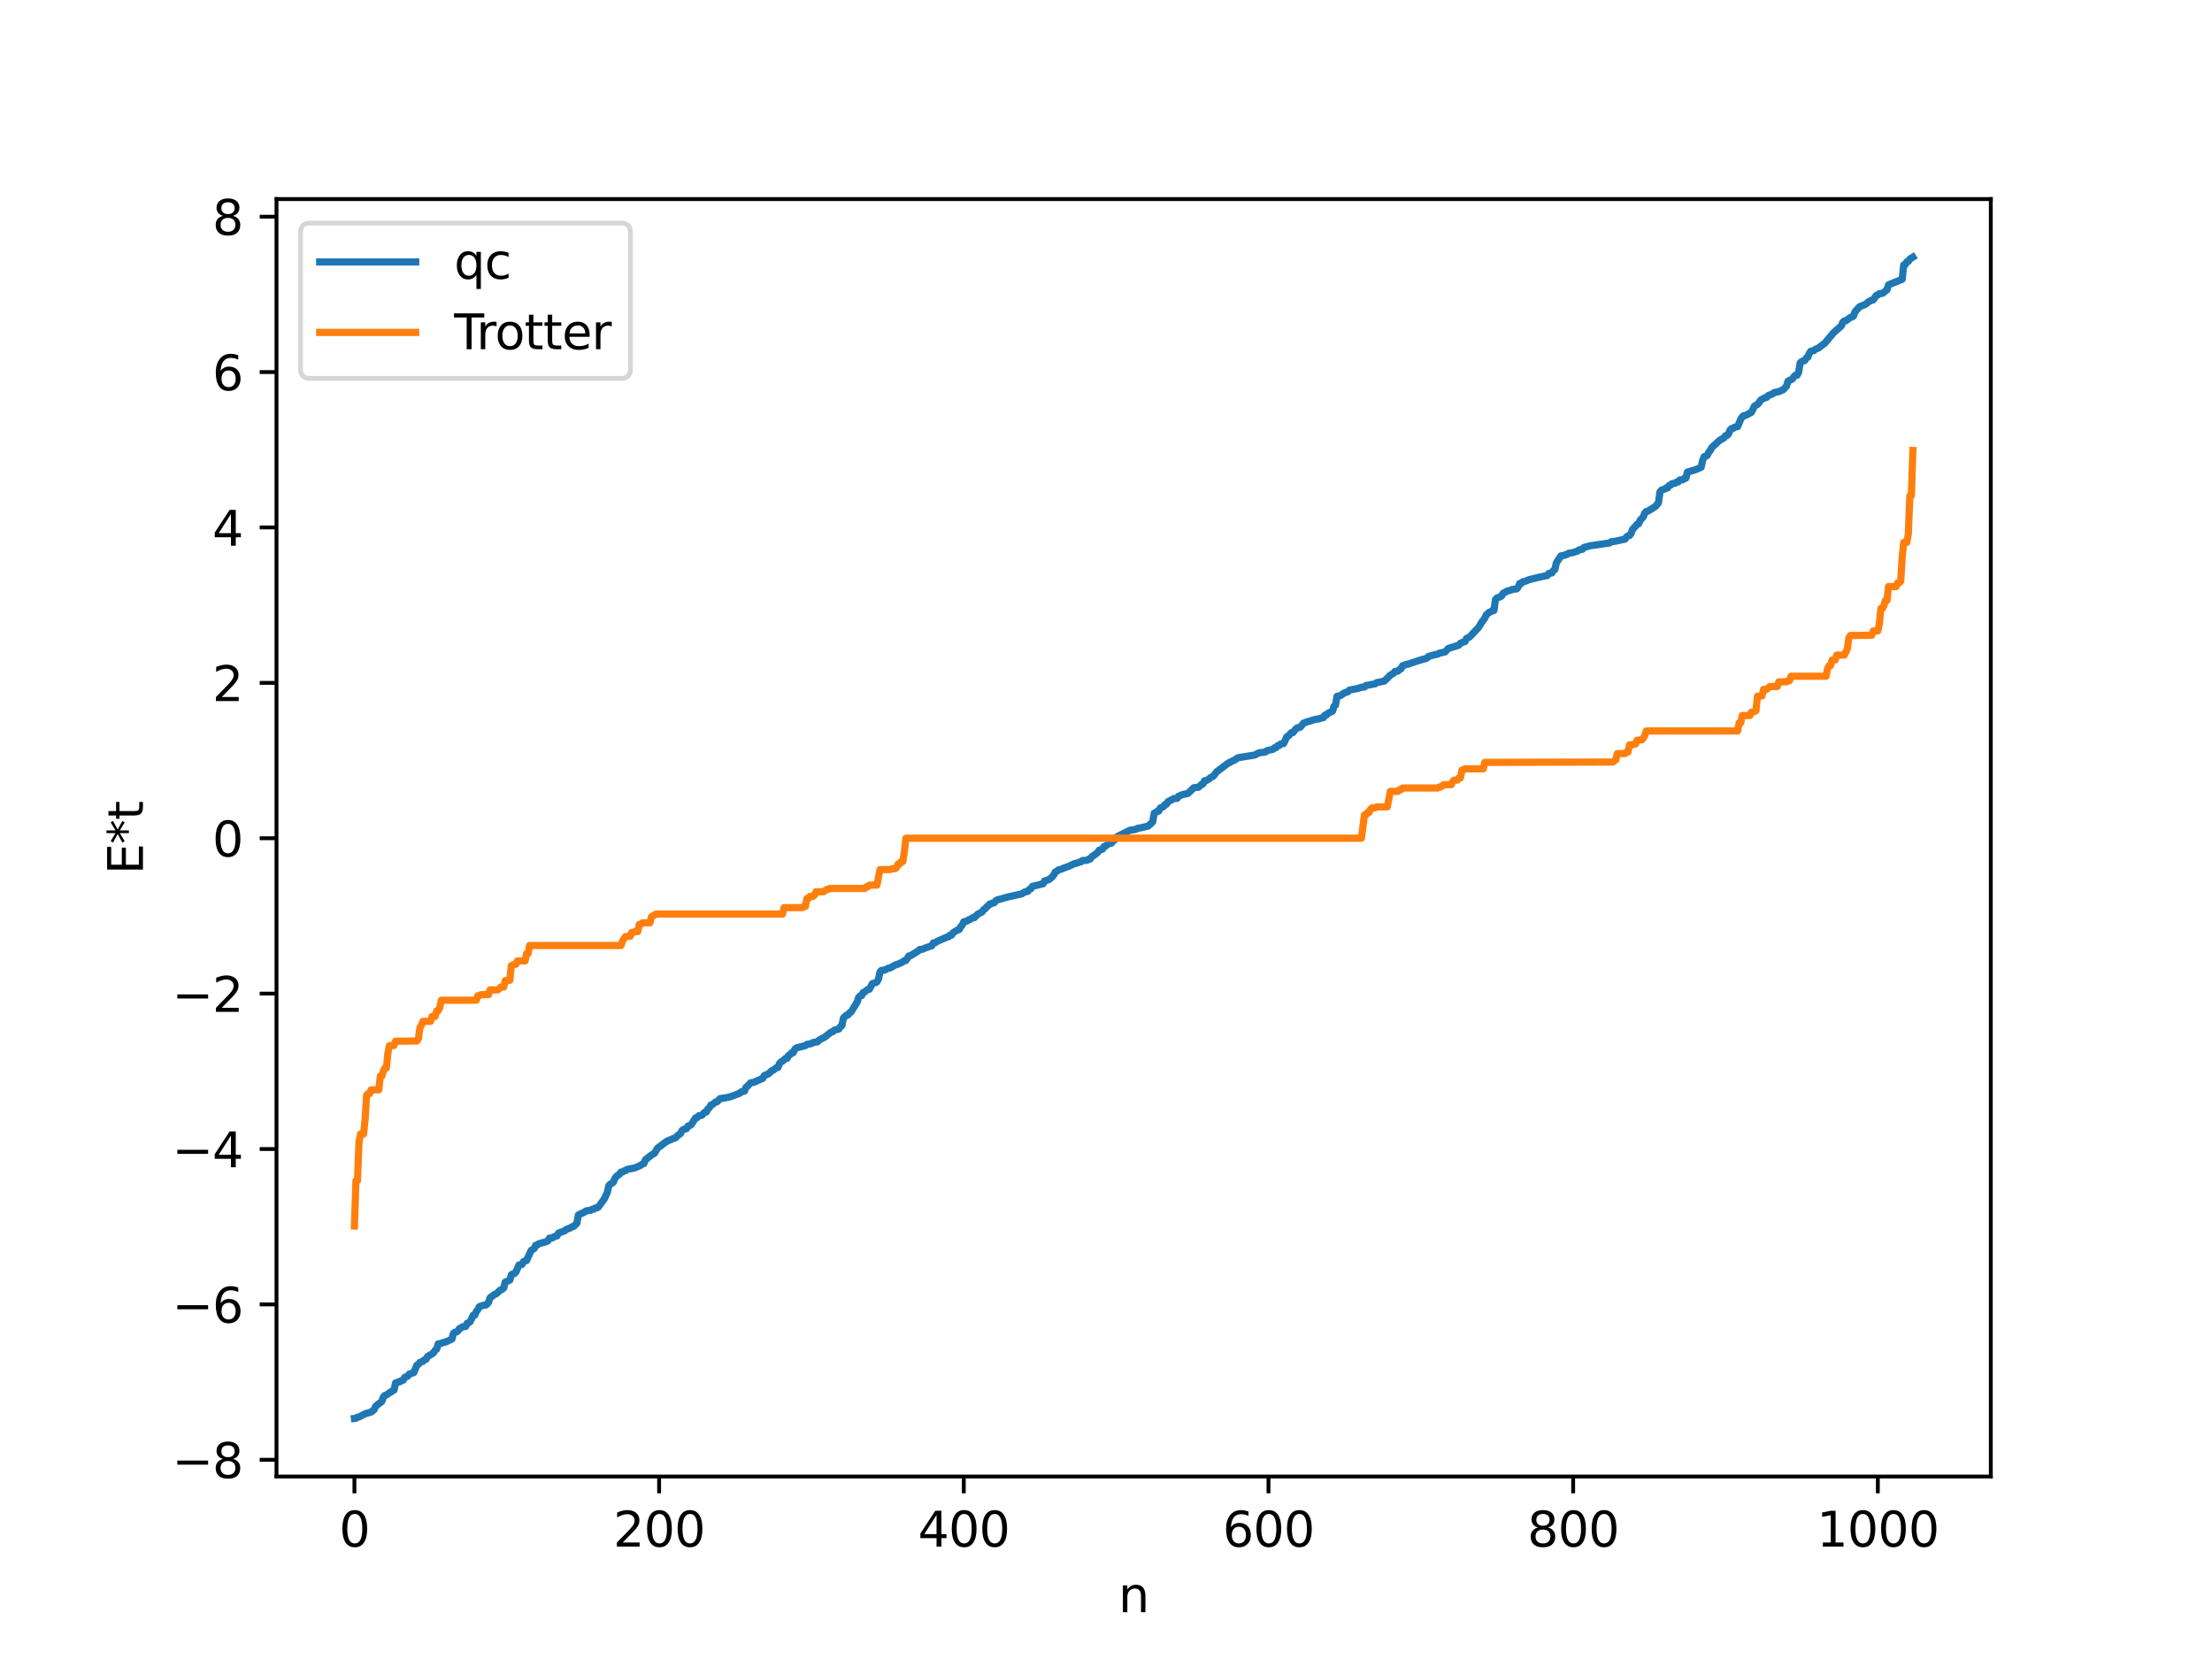 <?xml version="1.0" encoding="utf-8" standalone="no"?>
<!DOCTYPE svg PUBLIC "-//W3C//DTD SVG 1.1//EN"
  "http://www.w3.org/Graphics/SVG/1.1/DTD/svg11.dtd">
<svg xmlns:xlink="http://www.w3.org/1999/xlink" width="460.8pt" height="345.6pt" viewBox="0 0 460.8 345.6" xmlns="http://www.w3.org/2000/svg" version="1.1">
 <defs>
  <style type="text/css">*{stroke-linejoin: round; stroke-linecap: butt}</style>
 </defs>
 <g id="figure_1">
  <g id="patch_1">
   <path d="M 0 345.6 
L 460.8 345.6 
L 460.8 0 
L 0 0 
z
" style="fill: #ffffff"/>
  </g>
  <g id="axes_1">
   <g id="patch_2">
    <path d="M 57.6 307.584 
L 414.72 307.584 
L 414.72 41.472 
L 57.6 41.472 
z
" style="fill: #ffffff"/>
   </g>
   <g id="matplotlib.axis_1">
    <g id="xtick_1">
     <g id="line2d_1">
      <defs>
       <path id="m5272f74f28" d="M 0 0 
L 0 3.5 
" style="stroke: #000000; stroke-width: 0.8"/>
      </defs>
      <g>
       <use xlink:href="#m5272f74f28" x="73.833" y="307.584" style="stroke: #000000; stroke-width: 0.8"/>
      </g>
     </g>
     <g id="text_1">
      <!-- 0 -->
      <g transform="translate(70.651 322.182) scale(0.1 -0.1)">
       <defs>
        <path id="DejaVuSans-30" d="M 2034 4250 
Q 1547 4250 1301 3770 
Q 1056 3291 1056 2328 
Q 1056 1369 1301 889 
Q 1547 409 2034 409 
Q 2525 409 2770 889 
Q 3016 1369 3016 2328 
Q 3016 3291 2770 3770 
Q 2525 4250 2034 4250 
z
M 2034 4750 
Q 2819 4750 3233 4129 
Q 3647 3509 3647 2328 
Q 3647 1150 3233 529 
Q 2819 -91 2034 -91 
Q 1250 -91 836 529 
Q 422 1150 422 2328 
Q 422 3509 836 4129 
Q 1250 4750 2034 4750 
z
" transform="scale(0.016)"/>
       </defs>
       <use xlink:href="#DejaVuSans-30"/>
      </g>
     </g>
    </g>
    <g id="xtick_2">
     <g id="line2d_2">
      <g>
       <use xlink:href="#m5272f74f28" x="137.304" y="307.584" style="stroke: #000000; stroke-width: 0.8"/>
      </g>
     </g>
     <g id="text_2">
      <!-- 200 -->
      <g transform="translate(127.76 322.182) scale(0.1 -0.1)">
       <defs>
        <path id="DejaVuSans-32" d="M 1228 531 
L 3431 531 
L 3431 0 
L 469 0 
L 469 531 
Q 828 903 1448 1529 
Q 2069 2156 2228 2338 
Q 2531 2678 2651 2914 
Q 2772 3150 2772 3378 
Q 2772 3750 2511 3984 
Q 2250 4219 1831 4219 
Q 1534 4219 1204 4116 
Q 875 4013 500 3803 
L 500 4441 
Q 881 4594 1212 4672 
Q 1544 4750 1819 4750 
Q 2544 4750 2975 4387 
Q 3406 4025 3406 3419 
Q 3406 3131 3298 2873 
Q 3191 2616 2906 2266 
Q 2828 2175 2409 1742 
Q 1991 1309 1228 531 
z
" transform="scale(0.016)"/>
       </defs>
       <use xlink:href="#DejaVuSans-32"/>
       <use xlink:href="#DejaVuSans-30" x="63.623"/>
       <use xlink:href="#DejaVuSans-30" x="127.246"/>
      </g>
     </g>
    </g>
    <g id="xtick_3">
     <g id="line2d_3">
      <g>
       <use xlink:href="#m5272f74f28" x="200.775" y="307.584" style="stroke: #000000; stroke-width: 0.8"/>
      </g>
     </g>
     <g id="text_3">
      <!-- 400 -->
      <g transform="translate(191.231 322.182) scale(0.1 -0.1)">
       <defs>
        <path id="DejaVuSans-34" d="M 2419 4116 
L 825 1625 
L 2419 1625 
L 2419 4116 
z
M 2253 4666 
L 3047 4666 
L 3047 1625 
L 3713 1625 
L 3713 1100 
L 3047 1100 
L 3047 0 
L 2419 0 
L 2419 1100 
L 313 1100 
L 313 1709 
L 2253 4666 
z
" transform="scale(0.016)"/>
       </defs>
       <use xlink:href="#DejaVuSans-34"/>
       <use xlink:href="#DejaVuSans-30" x="63.623"/>
       <use xlink:href="#DejaVuSans-30" x="127.246"/>
      </g>
     </g>
    </g>
    <g id="xtick_4">
     <g id="line2d_4">
      <g>
       <use xlink:href="#m5272f74f28" x="264.246" y="307.584" style="stroke: #000000; stroke-width: 0.8"/>
      </g>
     </g>
     <g id="text_4">
      <!-- 600 -->
      <g transform="translate(254.702 322.182) scale(0.1 -0.1)">
       <defs>
        <path id="DejaVuSans-36" d="M 2113 2584 
Q 1688 2584 1439 2293 
Q 1191 2003 1191 1497 
Q 1191 994 1439 701 
Q 1688 409 2113 409 
Q 2538 409 2786 701 
Q 3034 994 3034 1497 
Q 3034 2003 2786 2293 
Q 2538 2584 2113 2584 
z
M 3366 4563 
L 3366 3988 
Q 3128 4100 2886 4159 
Q 2644 4219 2406 4219 
Q 1781 4219 1451 3797 
Q 1122 3375 1075 2522 
Q 1259 2794 1537 2939 
Q 1816 3084 2150 3084 
Q 2853 3084 3261 2657 
Q 3669 2231 3669 1497 
Q 3669 778 3244 343 
Q 2819 -91 2113 -91 
Q 1303 -91 875 529 
Q 447 1150 447 2328 
Q 447 3434 972 4092 
Q 1497 4750 2381 4750 
Q 2619 4750 2861 4703 
Q 3103 4656 3366 4563 
z
" transform="scale(0.016)"/>
       </defs>
       <use xlink:href="#DejaVuSans-36"/>
       <use xlink:href="#DejaVuSans-30" x="63.623"/>
       <use xlink:href="#DejaVuSans-30" x="127.246"/>
      </g>
     </g>
    </g>
    <g id="xtick_5">
     <g id="line2d_5">
      <g>
       <use xlink:href="#m5272f74f28" x="327.717" y="307.584" style="stroke: #000000; stroke-width: 0.8"/>
      </g>
     </g>
     <g id="text_5">
      <!-- 800 -->
      <g transform="translate(318.173 322.182) scale(0.1 -0.1)">
       <defs>
        <path id="DejaVuSans-38" d="M 2034 2216 
Q 1584 2216 1326 1975 
Q 1069 1734 1069 1313 
Q 1069 891 1326 650 
Q 1584 409 2034 409 
Q 2484 409 2743 651 
Q 3003 894 3003 1313 
Q 3003 1734 2745 1975 
Q 2488 2216 2034 2216 
z
M 1403 2484 
Q 997 2584 770 2862 
Q 544 3141 544 3541 
Q 544 4100 942 4425 
Q 1341 4750 2034 4750 
Q 2731 4750 3128 4425 
Q 3525 4100 3525 3541 
Q 3525 3141 3298 2862 
Q 3072 2584 2669 2484 
Q 3125 2378 3379 2068 
Q 3634 1759 3634 1313 
Q 3634 634 3220 271 
Q 2806 -91 2034 -91 
Q 1263 -91 848 271 
Q 434 634 434 1313 
Q 434 1759 690 2068 
Q 947 2378 1403 2484 
z
M 1172 3481 
Q 1172 3119 1398 2916 
Q 1625 2713 2034 2713 
Q 2441 2713 2670 2916 
Q 2900 3119 2900 3481 
Q 2900 3844 2670 4047 
Q 2441 4250 2034 4250 
Q 1625 4250 1398 4047 
Q 1172 3844 1172 3481 
z
" transform="scale(0.016)"/>
       </defs>
       <use xlink:href="#DejaVuSans-38"/>
       <use xlink:href="#DejaVuSans-30" x="63.623"/>
       <use xlink:href="#DejaVuSans-30" x="127.246"/>
      </g>
     </g>
    </g>
    <g id="xtick_6">
     <g id="line2d_6">
      <g>
       <use xlink:href="#m5272f74f28" x="391.188" y="307.584" style="stroke: #000000; stroke-width: 0.8"/>
      </g>
     </g>
     <g id="text_6">
      <!-- 1000 -->
      <g transform="translate(378.463 322.182) scale(0.1 -0.1)">
       <defs>
        <path id="DejaVuSans-31" d="M 794 531 
L 1825 531 
L 1825 4091 
L 703 3866 
L 703 4441 
L 1819 4666 
L 2450 4666 
L 2450 531 
L 3481 531 
L 3481 0 
L 794 0 
L 794 531 
z
" transform="scale(0.016)"/>
       </defs>
       <use xlink:href="#DejaVuSans-31"/>
       <use xlink:href="#DejaVuSans-30" x="63.623"/>
       <use xlink:href="#DejaVuSans-30" x="127.246"/>
       <use xlink:href="#DejaVuSans-30" x="190.869"/>
      </g>
     </g>
    </g>
    <g id="text_7">
     <!-- n -->
     <g transform="translate(232.991 335.861) scale(0.1 -0.1)">
      <defs>
       <path id="DejaVuSans-6e" d="M 3513 2113 
L 3513 0 
L 2938 0 
L 2938 2094 
Q 2938 2591 2744 2837 
Q 2550 3084 2163 3084 
Q 1697 3084 1428 2787 
Q 1159 2491 1159 1978 
L 1159 0 
L 581 0 
L 581 3500 
L 1159 3500 
L 1159 2956 
Q 1366 3272 1645 3428 
Q 1925 3584 2291 3584 
Q 2894 3584 3203 3211 
Q 3513 2838 3513 2113 
z
" transform="scale(0.016)"/>
      </defs>
      <use xlink:href="#DejaVuSans-6e"/>
     </g>
    </g>
   </g>
   <g id="matplotlib.axis_2">
    <g id="ytick_1">
     <g id="line2d_7">
      <defs>
       <path id="macfb38dd06" d="M 0 0 
L -3.5 0 
" style="stroke: #000000; stroke-width: 0.8"/>
      </defs>
      <g>
       <use xlink:href="#macfb38dd06" x="57.6" y="304.101" style="stroke: #000000; stroke-width: 0.8"/>
      </g>
     </g>
     <g id="text_8">
      <!-- −8 -->
      <g transform="translate(35.858 307.9) scale(0.1 -0.1)">
       <defs>
        <path id="DejaVuSans-2212" d="M 678 2272 
L 4684 2272 
L 4684 1741 
L 678 1741 
L 678 2272 
z
" transform="scale(0.016)"/>
       </defs>
       <use xlink:href="#DejaVuSans-2212"/>
       <use xlink:href="#DejaVuSans-38" x="83.789"/>
      </g>
     </g>
    </g>
    <g id="ytick_2">
     <g id="line2d_8">
      <g>
       <use xlink:href="#macfb38dd06" x="57.6" y="271.731" style="stroke: #000000; stroke-width: 0.8"/>
      </g>
     </g>
     <g id="text_9">
      <!-- −6 -->
      <g transform="translate(35.858 275.53) scale(0.1 -0.1)">
       <use xlink:href="#DejaVuSans-2212"/>
       <use xlink:href="#DejaVuSans-36" x="83.789"/>
      </g>
     </g>
    </g>
    <g id="ytick_3">
     <g id="line2d_9">
      <g>
       <use xlink:href="#macfb38dd06" x="57.6" y="239.36" style="stroke: #000000; stroke-width: 0.8"/>
      </g>
     </g>
     <g id="text_10">
      <!-- −4 -->
      <g transform="translate(35.858 243.159) scale(0.1 -0.1)">
       <use xlink:href="#DejaVuSans-2212"/>
       <use xlink:href="#DejaVuSans-34" x="83.789"/>
      </g>
     </g>
    </g>
    <g id="ytick_4">
     <g id="line2d_10">
      <g>
       <use xlink:href="#macfb38dd06" x="57.6" y="206.989" style="stroke: #000000; stroke-width: 0.8"/>
      </g>
     </g>
     <g id="text_11">
      <!-- −2 -->
      <g transform="translate(35.858 210.789) scale(0.1 -0.1)">
       <use xlink:href="#DejaVuSans-2212"/>
       <use xlink:href="#DejaVuSans-32" x="83.789"/>
      </g>
     </g>
    </g>
    <g id="ytick_5">
     <g id="line2d_11">
      <g>
       <use xlink:href="#macfb38dd06" x="57.6" y="174.619" style="stroke: #000000; stroke-width: 0.8"/>
      </g>
     </g>
     <g id="text_12">
      <!-- 0 -->
      <g transform="translate(44.237 178.418) scale(0.1 -0.1)">
       <use xlink:href="#DejaVuSans-30"/>
      </g>
     </g>
    </g>
    <g id="ytick_6">
     <g id="line2d_12">
      <g>
       <use xlink:href="#macfb38dd06" x="57.6" y="142.248" style="stroke: #000000; stroke-width: 0.8"/>
      </g>
     </g>
     <g id="text_13">
      <!-- 2 -->
      <g transform="translate(44.237 146.047) scale(0.1 -0.1)">
       <use xlink:href="#DejaVuSans-32"/>
      </g>
     </g>
    </g>
    <g id="ytick_7">
     <g id="line2d_13">
      <g>
       <use xlink:href="#macfb38dd06" x="57.6" y="109.878" style="stroke: #000000; stroke-width: 0.8"/>
      </g>
     </g>
     <g id="text_14">
      <!-- 4 -->
      <g transform="translate(44.237 113.677) scale(0.1 -0.1)">
       <use xlink:href="#DejaVuSans-34"/>
      </g>
     </g>
    </g>
    <g id="ytick_8">
     <g id="line2d_14">
      <g>
       <use xlink:href="#macfb38dd06" x="57.6" y="77.507" style="stroke: #000000; stroke-width: 0.8"/>
      </g>
     </g>
     <g id="text_15">
      <!-- 6 -->
      <g transform="translate(44.237 81.306) scale(0.1 -0.1)">
       <use xlink:href="#DejaVuSans-36"/>
      </g>
     </g>
    </g>
    <g id="ytick_9">
     <g id="line2d_15">
      <g>
       <use xlink:href="#macfb38dd06" x="57.6" y="45.137" style="stroke: #000000; stroke-width: 0.8"/>
      </g>
     </g>
     <g id="text_16">
      <!-- 8 -->
      <g transform="translate(44.237 48.936) scale(0.1 -0.1)">
       <use xlink:href="#DejaVuSans-38"/>
      </g>
     </g>
    </g>
    <g id="text_17">
     <!-- E*t -->
     <g transform="translate(29.778 182.148) rotate(-90) scale(0.1 -0.1)">
      <defs>
       <path id="DejaVuSans-45" d="M 628 4666 
L 3578 4666 
L 3578 4134 
L 1259 4134 
L 1259 2753 
L 3481 2753 
L 3481 2222 
L 1259 2222 
L 1259 531 
L 3634 531 
L 3634 0 
L 628 0 
L 628 4666 
z
" transform="scale(0.016)"/>
       <path id="DejaVuSans-2a" d="M 3009 3897 
L 1888 3291 
L 3009 2681 
L 2828 2375 
L 1778 3009 
L 1778 1831 
L 1422 1831 
L 1422 3009 
L 372 2375 
L 191 2681 
L 1313 3291 
L 191 3897 
L 372 4206 
L 1422 3572 
L 1422 4750 
L 1778 4750 
L 1778 3572 
L 2828 4206 
L 3009 3897 
z
" transform="scale(0.016)"/>
       <path id="DejaVuSans-74" d="M 1172 4494 
L 1172 3500 
L 2356 3500 
L 2356 3053 
L 1172 3053 
L 1172 1153 
Q 1172 725 1289 603 
Q 1406 481 1766 481 
L 2356 481 
L 2356 0 
L 1766 0 
Q 1100 0 847 248 
Q 594 497 594 1153 
L 594 3053 
L 172 3053 
L 172 3500 
L 594 3500 
L 594 4494 
L 1172 4494 
z
" transform="scale(0.016)"/>
      </defs>
      <use xlink:href="#DejaVuSans-45"/>
      <use xlink:href="#DejaVuSans-2a" x="63.184"/>
      <use xlink:href="#DejaVuSans-74" x="113.184"/>
     </g>
    </g>
   </g>
   <g id="line2d_16">
    <path d="M 73.833 295.488 
L 74.15 295.451 
L 74.467 295.232 
L 74.785 295.177 
L 75.42 294.853 
L 76.054 294.516 
L 77.324 294.147 
L 77.958 293.636 
L 78.276 292.92 
L 79.228 292.182 
L 79.545 291.934 
L 79.862 291.016 
L 80.18 290.678 
L 80.497 290.606 
L 81.132 290.142 
L 81.449 289.99 
L 81.767 289.702 
L 82.084 289.585 
L 82.401 288.088 
L 82.719 288.058 
L 83.036 287.831 
L 83.353 287.825 
L 83.671 287.577 
L 83.988 287.522 
L 84.305 286.929 
L 84.94 286.669 
L 85.258 286.242 
L 86.21 285.927 
L 86.844 284.392 
L 87.162 284.216 
L 87.479 283.808 
L 88.114 283.582 
L 88.431 283.259 
L 88.748 283.174 
L 89.066 282.588 
L 90.018 282.032 
L 90.335 281.761 
L 90.653 281.28 
L 90.97 281.032 
L 91.287 279.95 
L 91.605 279.949 
L 92.239 279.701 
L 92.874 279.543 
L 94.143 278.958 
L 94.461 277.761 
L 94.778 277.513 
L 95.096 277.482 
L 95.413 277.221 
L 95.73 276.746 
L 96.048 276.644 
L 96.365 276.384 
L 97 276.327 
L 97.317 275.658 
L 97.634 275.552 
L 97.952 275.324 
L 98.586 273.974 
L 98.904 273.961 
L 99.221 273.224 
L 99.539 272.828 
L 99.856 272.207 
L 100.808 271.89 
L 101.125 271.888 
L 101.443 271.697 
L 101.76 271.312 
L 102.077 270.38 
L 103.029 269.637 
L 103.347 269.545 
L 104.299 268.683 
L 104.616 268.598 
L 104.934 268.3 
L 105.251 267.088 
L 106.203 266.68 
L 106.52 265.576 
L 106.838 265.364 
L 107.155 265.315 
L 107.472 264.997 
L 108.107 263.523 
L 108.742 263.405 
L 109.059 262.807 
L 109.694 262.587 
L 110.646 260.488 
L 111.281 260.083 
L 111.598 259.399 
L 111.915 259.37 
L 112.233 259.097 
L 113.82 258.654 
L 114.137 258.489 
L 114.454 257.933 
L 115.089 257.873 
L 115.406 257.626 
L 116.041 257.451 
L 116.358 256.86 
L 117.628 256.417 
L 117.945 256.126 
L 118.897 255.752 
L 119.215 255.529 
L 119.532 255.456 
L 120.167 254.835 
L 120.484 253.091 
L 121.753 252.502 
L 122.071 252.255 
L 123.023 252.124 
L 123.34 251.914 
L 123.658 251.906 
L 123.975 251.658 
L 124.292 251.64 
L 124.61 251.493 
L 125.879 249.765 
L 126.514 248.41 
L 126.831 247.011 
L 127.148 246.654 
L 127.466 246.515 
L 127.783 246.254 
L 128.1 245.467 
L 128.418 245.057 
L 129.053 244.588 
L 129.37 244.157 
L 129.687 244.145 
L 130.005 243.907 
L 130.322 243.872 
L 130.639 243.605 
L 132.226 243.302 
L 133.496 242.738 
L 133.813 242.477 
L 134.13 242.395 
L 134.448 241.605 
L 135.717 240.613 
L 136.352 240.236 
L 136.986 239.174 
L 138.891 237.753 
L 140.16 237.225 
L 140.795 236.974 
L 141.112 236.591 
L 141.747 236.154 
L 142.064 235.528 
L 142.381 235.281 
L 143.016 235.113 
L 143.334 234.57 
L 143.651 234.506 
L 143.968 234.308 
L 144.92 232.851 
L 145.238 232.82 
L 145.555 232.436 
L 146.19 232.344 
L 146.824 231.68 
L 147.142 231.656 
L 147.459 231.013 
L 147.777 230.762 
L 148.094 230.2 
L 148.411 230.093 
L 149.046 229.574 
L 149.363 229.529 
L 149.998 228.866 
L 150.95 228.718 
L 151.902 228.549 
L 152.537 228.339 
L 154.124 227.732 
L 154.441 227.428 
L 155.076 227.311 
L 155.393 226.514 
L 155.71 226.286 
L 156.345 225.574 
L 156.98 225.478 
L 157.615 225.197 
L 158.884 224.651 
L 159.201 224.07 
L 159.836 223.801 
L 160.153 223.639 
L 160.788 223.031 
L 161.105 222.927 
L 161.74 222.434 
L 162.058 222.378 
L 162.375 221.568 
L 162.692 221.21 
L 163.01 221.077 
L 163.644 220.475 
L 163.962 220.468 
L 164.279 219.875 
L 164.596 219.689 
L 164.914 219.322 
L 165.231 219.299 
L 165.548 218.628 
L 165.866 218.311 
L 167.77 217.82 
L 168.087 217.573 
L 169.039 217.401 
L 169.357 217.176 
L 170.309 217.027 
L 170.626 216.66 
L 171.896 216.001 
L 172.848 215.221 
L 173.165 214.998 
L 173.482 214.921 
L 173.8 214.596 
L 174.752 214.373 
L 175.069 213.856 
L 175.386 213.637 
L 175.704 212.066 
L 176.339 211.474 
L 176.656 211.428 
L 176.973 210.994 
L 177.291 210.822 
L 178.56 208.758 
L 178.877 207.766 
L 179.195 207.449 
L 179.512 207.378 
L 179.829 206.733 
L 180.147 206.63 
L 180.781 206.122 
L 181.099 206.082 
L 181.734 204.909 
L 182.368 204.714 
L 182.686 204.543 
L 183.003 203.966 
L 183.32 202.485 
L 183.638 202.146 
L 184.272 202.095 
L 184.907 201.753 
L 185.542 201.588 
L 186.494 201.03 
L 187.129 200.821 
L 188.081 200.376 
L 188.398 200.124 
L 188.715 200.096 
L 189.35 199.126 
L 189.667 199.1 
L 191.254 198.125 
L 191.572 197.811 
L 192.206 197.734 
L 192.841 197.453 
L 193.476 197.226 
L 194.11 197.029 
L 194.428 196.419 
L 194.745 196.414 
L 195.38 196.034 
L 197.284 195.21 
L 197.601 195.149 
L 197.919 194.794 
L 198.236 194.792 
L 198.553 194.298 
L 199.505 193.709 
L 199.823 193.628 
L 200.14 193.026 
L 200.458 192.697 
L 200.775 192.026 
L 201.41 191.9 
L 201.727 191.64 
L 202.044 191.561 
L 202.679 191.153 
L 202.996 191.151 
L 203.631 190.475 
L 204.583 189.981 
L 204.9 189.501 
L 205.218 189.323 
L 205.535 188.918 
L 205.853 188.706 
L 206.17 188.332 
L 206.487 188.282 
L 206.805 188.085 
L 207.122 188.051 
L 207.439 187.646 
L 207.757 187.456 
L 208.391 187.303 
L 209.661 186.928 
L 212.834 186.209 
L 213.469 185.817 
L 214.104 185.695 
L 214.421 185.29 
L 214.739 185.146 
L 215.056 184.648 
L 217.277 184.117 
L 217.595 183.533 
L 218.547 183.216 
L 219.181 182.687 
L 219.499 182.304 
L 219.816 181.665 
L 220.134 181.522 
L 220.451 181.239 
L 221.086 181.065 
L 221.72 180.789 
L 222.355 180.566 
L 222.672 180.465 
L 223.307 180.148 
L 223.942 179.873 
L 224.259 179.826 
L 224.894 179.575 
L 225.211 179.528 
L 225.529 179.254 
L 226.481 179.212 
L 226.798 178.971 
L 227.115 178.945 
L 227.433 178.487 
L 228.385 177.82 
L 228.702 177.529 
L 229.02 177.084 
L 229.654 176.91 
L 229.972 176.355 
L 230.289 176.268 
L 230.924 175.767 
L 231.558 175.624 
L 231.876 175.119 
L 232.193 174.994 
L 232.51 174.428 
L 233.462 173.915 
L 235.367 172.965 
L 236.319 172.824 
L 236.636 172.753 
L 236.953 172.564 
L 237.588 172.458 
L 239.175 172.093 
L 240.127 171.216 
L 240.444 169.409 
L 240.762 169.279 
L 241.079 169.007 
L 241.396 168.962 
L 241.714 168.312 
L 242.348 168.061 
L 242.666 167.609 
L 242.983 167.533 
L 243.3 167.019 
L 244.57 166.345 
L 245.205 166.32 
L 245.522 165.859 
L 246.474 165.492 
L 247.426 165.303 
L 248.061 164.723 
L 248.696 164.099 
L 249.648 164 
L 250.282 163.43 
L 250.6 163.305 
L 250.917 162.647 
L 251.234 162.633 
L 251.869 162.272 
L 252.186 161.964 
L 252.504 161.846 
L 252.821 161.605 
L 253.456 160.785 
L 255.677 159.102 
L 256.312 158.746 
L 257.264 158.278 
L 257.899 157.846 
L 261.39 157.291 
L 262.024 156.943 
L 262.342 156.806 
L 263.294 156.712 
L 263.611 156.657 
L 263.929 156.379 
L 265.198 156.084 
L 265.515 155.763 
L 265.833 155.744 
L 266.15 155.353 
L 266.467 155.295 
L 266.785 154.992 
L 267.42 154.89 
L 268.054 153.495 
L 268.372 153.337 
L 269.006 152.633 
L 269.324 152.623 
L 269.958 151.845 
L 270.276 151.597 
L 270.593 151.595 
L 270.91 151.442 
L 271.545 150.646 
L 272.497 150.3 
L 272.815 150.25 
L 273.449 150.002 
L 274.401 149.782 
L 274.719 149.777 
L 275.353 149.546 
L 275.671 149.51 
L 275.988 148.98 
L 276.305 148.959 
L 276.623 148.608 
L 277.575 148.171 
L 277.892 147.134 
L 278.21 146.887 
L 278.527 145.069 
L 279.162 144.948 
L 280.114 144.306 
L 280.748 144.135 
L 281.066 143.777 
L 281.7 143.646 
L 282.97 143.398 
L 283.605 143.162 
L 284.239 143.118 
L 284.557 142.801 
L 286.461 142.458 
L 286.778 142.212 
L 288.365 141.882 
L 289 141.29 
L 289.634 140.635 
L 290.269 140.285 
L 290.586 139.881 
L 291.221 139.8 
L 291.539 139.471 
L 291.856 139.329 
L 292.173 138.688 
L 292.491 138.633 
L 292.808 138.428 
L 293.443 138.333 
L 294.077 138.092 
L 295.029 137.778 
L 296.299 137.374 
L 296.934 137.224 
L 297.251 137.087 
L 297.568 136.76 
L 298.838 136.4 
L 299.472 136.291 
L 299.79 136.082 
L 300.424 135.944 
L 301.059 135.794 
L 301.694 135.093 
L 302.963 134.705 
L 303.915 134.396 
L 304.233 133.996 
L 304.867 133.743 
L 305.185 133.659 
L 305.502 133.001 
L 306.137 132.709 
L 308.041 130.667 
L 308.676 129.621 
L 309.31 128.767 
L 309.628 128.072 
L 310.262 127.532 
L 310.58 127.438 
L 310.897 127.177 
L 311.215 127.175 
L 311.532 124.917 
L 311.849 124.56 
L 312.484 124.344 
L 312.801 124.15 
L 313.119 123.607 
L 314.071 123.09 
L 314.705 122.959 
L 315.023 122.789 
L 315.975 122.667 
L 316.292 122.236 
L 316.61 121.538 
L 316.927 121.519 
L 317.244 121.182 
L 317.562 121.163 
L 318.514 120.77 
L 319.466 120.523 
L 321.053 120.15 
L 321.687 120.015 
L 322.322 119.888 
L 322.639 119.459 
L 323.274 119.355 
L 323.591 118.849 
L 323.909 118.642 
L 324.226 117.225 
L 325.178 115.794 
L 325.813 115.726 
L 326.13 115.535 
L 326.448 115.502 
L 326.765 115.255 
L 327.717 115.099 
L 328.669 114.781 
L 328.986 114.531 
L 329.621 114.439 
L 329.939 114.06 
L 331.208 113.707 
L 335.334 113.105 
L 335.651 112.851 
L 336.603 112.73 
L 337.872 112.447 
L 338.507 112.32 
L 338.824 111.873 
L 339.142 111.625 
L 339.459 111.553 
L 339.777 111.145 
L 340.094 110.287 
L 341.046 109.218 
L 341.363 109.108 
L 341.681 108.372 
L 342.315 107.693 
L 342.633 106.907 
L 342.95 106.55 
L 343.267 106.488 
L 344.22 105.909 
L 344.854 105.505 
L 345.489 104.738 
L 345.806 102.473 
L 346.124 102.113 
L 346.758 101.896 
L 347.076 101.649 
L 347.393 101.644 
L 347.71 101.128 
L 348.028 101.062 
L 348.345 100.757 
L 348.98 100.658 
L 349.297 100.402 
L 349.615 100.38 
L 349.932 99.977 
L 350.567 99.936 
L 350.884 99.622 
L 351.201 99.618 
L 351.519 98.341 
L 353.105 97.888 
L 354.375 97.351 
L 354.692 95.881 
L 355.01 95.119 
L 355.327 95.064 
L 355.644 94.871 
L 355.962 94.227 
L 356.279 93.838 
L 356.596 93.236 
L 358.183 91.764 
L 359.135 91.208 
L 359.453 90.76 
L 359.77 90.713 
L 360.087 90.396 
L 360.405 89.58 
L 360.722 89.269 
L 361.039 89.248 
L 361.357 88.987 
L 361.991 88.864 
L 362.626 87.33 
L 362.943 86.839 
L 363.261 86.585 
L 363.578 86.572 
L 364.848 85.889 
L 365.482 84.602 
L 366.117 84.243 
L 366.434 83.894 
L 366.752 83.363 
L 367.386 83.019 
L 367.704 82.836 
L 368.021 82.796 
L 368.339 82.42 
L 369.291 82.038 
L 369.608 81.775 
L 370.56 81.584 
L 371.512 81.153 
L 372.147 80.469 
L 372.464 79.421 
L 373.416 78.932 
L 373.734 78.409 
L 374.051 78.161 
L 374.368 78.16 
L 374.686 77.585 
L 375.003 75.625 
L 375.32 75.307 
L 375.955 75.116 
L 376.272 74.579 
L 376.59 74.434 
L 376.907 73.623 
L 377.224 73.165 
L 377.859 73.038 
L 378.177 72.757 
L 378.811 72.508 
L 379.763 71.771 
L 380.081 71.565 
L 381.985 69.283 
L 383.572 67.909 
L 383.889 67.133 
L 384.206 66.872 
L 384.524 66.833 
L 385.476 66.117 
L 385.793 66.042 
L 386.11 65.845 
L 386.428 64.957 
L 387.38 63.904 
L 388.649 63.382 
L 389.284 62.84 
L 389.919 62.543 
L 390.236 62.457 
L 390.871 61.525 
L 391.188 61.457 
L 391.505 61.185 
L 392.14 61.113 
L 393.092 60.373 
L 393.41 59.342 
L 396.266 58.169 
L 396.583 55.194 
L 396.9 55.115 
L 397.218 54.548 
L 397.535 54.458 
L 397.853 53.968 
L 398.487 53.568 
L 398.487 53.568 
" clip-path="url(#p689d6b528f)" style="fill: none; stroke: #1f77b4; stroke-width: 1.5; stroke-linecap: square"/>
   </g>
   <g id="line2d_17">
    <path d="M 73.833 255.394 
L 74.15 245.969 
L 74.467 245.969 
L 74.785 237.912 
L 75.102 236.238 
L 75.737 236.238 
L 76.054 233.224 
L 76.372 228.135 
L 76.689 227.822 
L 77.006 227.822 
L 77.324 227.035 
L 78.91 227.035 
L 79.228 224.164 
L 79.545 224.164 
L 79.862 223.125 
L 80.18 222.482 
L 80.497 222.482 
L 80.815 219.308 
L 81.132 217.813 
L 82.084 217.788 
L 82.401 216.903 
L 86.844 216.853 
L 87.162 216.369 
L 87.479 214.068 
L 87.796 213.56 
L 88.114 212.763 
L 89.7 212.763 
L 90.018 211.746 
L 90.653 211.746 
L 90.97 210.564 
L 91.287 210.564 
L 91.605 209.948 
L 91.922 208.364 
L 99.221 208.364 
L 99.539 207.42 
L 99.856 207.42 
L 100.173 207.197 
L 101.76 207.197 
L 102.077 206.219 
L 103.664 206.219 
L 103.981 205.998 
L 104.299 205.617 
L 104.934 205.617 
L 105.251 204.275 
L 106.203 204.207 
L 106.52 201.18 
L 107.155 200.881 
L 107.472 200.881 
L 107.79 200.184 
L 109.377 200.184 
L 109.694 198.654 
L 110.011 198.654 
L 110.329 196.963 
L 129.37 196.963 
L 129.687 196.003 
L 130.322 195.099 
L 131.274 195.042 
L 131.591 194.256 
L 131.909 194.256 
L 132.226 194.077 
L 132.861 194.077 
L 133.178 192.564 
L 133.496 192.564 
L 133.813 192.247 
L 135.4 192.247 
L 135.717 190.957 
L 136.669 190.419 
L 163.01 190.419 
L 163.327 189.08 
L 167.135 189.08 
L 167.453 188.835 
L 167.77 188.835 
L 168.087 187.178 
L 168.405 187.178 
L 168.722 186.736 
L 169.357 186.736 
L 169.674 186.451 
L 169.991 185.767 
L 171.578 185.767 
L 172.213 185.285 
L 172.53 185.285 
L 172.848 185.081 
L 180.147 185.081 
L 180.464 184.729 
L 180.781 184.729 
L 181.099 184.384 
L 182.686 184.384 
L 183.32 181.163 
L 185.542 181.135 
L 185.859 180.948 
L 186.494 180.948 
L 186.811 180.665 
L 187.129 179.957 
L 187.446 179.957 
L 187.763 179.477 
L 188.081 179.477 
L 188.398 177.475 
L 188.715 174.619 
L 283.605 174.619 
L 284.239 169.761 
L 284.557 169.761 
L 284.874 169.281 
L 285.191 169.281 
L 285.509 168.573 
L 285.826 168.29 
L 286.461 168.29 
L 286.778 168.103 
L 289 168.074 
L 289.634 164.854 
L 291.221 164.854 
L 291.539 164.509 
L 291.856 164.509 
L 292.173 164.157 
L 299.472 164.157 
L 299.79 163.952 
L 300.107 163.952 
L 300.742 163.47 
L 302.329 163.47 
L 302.646 162.787 
L 302.963 162.501 
L 303.598 162.501 
L 303.915 162.059 
L 304.233 162.059 
L 304.55 160.402 
L 304.867 160.402 
L 305.185 160.158 
L 308.993 160.158 
L 309.31 158.819 
L 335.968 158.745 
L 336.603 158.28 
L 336.92 156.99 
L 338.507 156.99 
L 338.824 156.674 
L 339.142 156.674 
L 339.459 155.161 
L 340.094 155.161 
L 340.411 154.982 
L 340.729 154.982 
L 341.046 154.196 
L 341.681 154.138 
L 341.998 154.138 
L 342.315 153.789 
L 342.633 153.235 
L 342.95 152.274 
L 361.991 152.274 
L 362.309 150.584 
L 362.626 150.584 
L 362.943 149.054 
L 364.53 149.054 
L 364.848 148.357 
L 365.165 148.357 
L 365.8 148.058 
L 366.117 145.03 
L 367.069 144.963 
L 367.386 143.621 
L 368.021 143.621 
L 368.656 143.019 
L 370.243 143.019 
L 370.56 142.041 
L 372.147 142.041 
L 372.464 141.817 
L 372.781 141.817 
L 373.099 140.874 
L 380.398 140.874 
L 380.715 139.29 
L 381.033 138.674 
L 381.35 138.674 
L 381.667 137.492 
L 382.302 137.492 
L 382.62 136.474 
L 384.206 136.474 
L 384.841 135.17 
L 385.158 132.869 
L 385.476 132.385 
L 389.919 132.335 
L 390.236 131.45 
L 391.188 131.424 
L 391.505 129.93 
L 391.823 126.755 
L 392.14 126.755 
L 392.458 126.113 
L 392.775 125.074 
L 393.092 125.074 
L 393.41 122.203 
L 394.996 122.203 
L 395.314 121.415 
L 395.631 121.415 
L 395.948 121.103 
L 396.266 116.014 
L 396.583 112.999 
L 397.218 112.999 
L 397.535 111.326 
L 397.853 103.269 
L 398.17 103.269 
L 398.487 93.843 
L 398.487 93.843 
" clip-path="url(#p689d6b528f)" style="fill: none; stroke: #ff7f0e; stroke-width: 1.5; stroke-linecap: square"/>
   </g>
   <g id="patch_3">
    <path d="M 57.6 307.584 
L 57.6 41.472 
" style="fill: none; stroke: #000000; stroke-width: 0.8; stroke-linejoin: miter; stroke-linecap: square"/>
   </g>
   <g id="patch_4">
    <path d="M 414.72 307.584 
L 414.72 41.472 
" style="fill: none; stroke: #000000; stroke-width: 0.8; stroke-linejoin: miter; stroke-linecap: square"/>
   </g>
   <g id="patch_5">
    <path d="M 57.6 307.584 
L 414.72 307.584 
" style="fill: none; stroke: #000000; stroke-width: 0.8; stroke-linejoin: miter; stroke-linecap: square"/>
   </g>
   <g id="patch_6">
    <path d="M 57.6 41.472 
L 414.72 41.472 
" style="fill: none; stroke: #000000; stroke-width: 0.8; stroke-linejoin: miter; stroke-linecap: square"/>
   </g>
   <g id="legend_1">
    <g id="patch_7">
     <path d="M 64.6 78.828 
L 129.342 78.828 
Q 131.342 78.828 131.342 76.828 
L 131.342 48.472 
Q 131.342 46.472 129.342 46.472 
L 64.6 46.472 
Q 62.6 46.472 62.6 48.472 
L 62.6 76.828 
Q 62.6 78.828 64.6 78.828 
z
" style="fill: #ffffff; opacity: 0.8; stroke: #cccccc; stroke-linejoin: miter"/>
    </g>
    <g id="line2d_18">
     <path d="M 66.6 54.57 
L 76.6 54.57 
L 86.6 54.57 
" style="fill: none; stroke: #1f77b4; stroke-width: 1.5; stroke-linecap: square"/>
    </g>
    <g id="text_18">
     <!-- qc -->
     <g transform="translate(94.6 58.07) scale(0.1 -0.1)">
      <defs>
       <path id="DejaVuSans-71" d="M 947 1747 
Q 947 1113 1208 752 
Q 1469 391 1925 391 
Q 2381 391 2643 752 
Q 2906 1113 2906 1747 
Q 2906 2381 2643 2742 
Q 2381 3103 1925 3103 
Q 1469 3103 1208 2742 
Q 947 2381 947 1747 
z
M 2906 525 
Q 2725 213 2448 61 
Q 2172 -91 1784 -91 
Q 1150 -91 751 415 
Q 353 922 353 1747 
Q 353 2572 751 3078 
Q 1150 3584 1784 3584 
Q 2172 3584 2448 3432 
Q 2725 3281 2906 2969 
L 2906 3500 
L 3481 3500 
L 3481 -1331 
L 2906 -1331 
L 2906 525 
z
" transform="scale(0.016)"/>
       <path id="DejaVuSans-63" d="M 3122 3366 
L 3122 2828 
Q 2878 2963 2633 3030 
Q 2388 3097 2138 3097 
Q 1578 3097 1268 2742 
Q 959 2388 959 1747 
Q 959 1106 1268 751 
Q 1578 397 2138 397 
Q 2388 397 2633 464 
Q 2878 531 3122 666 
L 3122 134 
Q 2881 22 2623 -34 
Q 2366 -91 2075 -91 
Q 1284 -91 818 406 
Q 353 903 353 1747 
Q 353 2603 823 3093 
Q 1294 3584 2113 3584 
Q 2378 3584 2631 3529 
Q 2884 3475 3122 3366 
z
" transform="scale(0.016)"/>
      </defs>
      <use xlink:href="#DejaVuSans-71"/>
      <use xlink:href="#DejaVuSans-63" x="63.477"/>
     </g>
    </g>
    <g id="line2d_19">
     <path d="M 66.6 69.249 
L 76.6 69.249 
L 86.6 69.249 
" style="fill: none; stroke: #ff7f0e; stroke-width: 1.5; stroke-linecap: square"/>
    </g>
    <g id="text_19">
     <!-- Trotter -->
     <g transform="translate(94.6 72.749) scale(0.1 -0.1)">
      <defs>
       <path id="DejaVuSans-54" d="M -19 4666 
L 3928 4666 
L 3928 4134 
L 2272 4134 
L 2272 0 
L 1638 0 
L 1638 4134 
L -19 4134 
L -19 4666 
z
" transform="scale(0.016)"/>
       <path id="DejaVuSans-72" d="M 2631 2963 
Q 2534 3019 2420 3045 
Q 2306 3072 2169 3072 
Q 1681 3072 1420 2755 
Q 1159 2438 1159 1844 
L 1159 0 
L 581 0 
L 581 3500 
L 1159 3500 
L 1159 2956 
Q 1341 3275 1631 3429 
Q 1922 3584 2338 3584 
Q 2397 3584 2469 3576 
Q 2541 3569 2628 3553 
L 2631 2963 
z
" transform="scale(0.016)"/>
       <path id="DejaVuSans-6f" d="M 1959 3097 
Q 1497 3097 1228 2736 
Q 959 2375 959 1747 
Q 959 1119 1226 758 
Q 1494 397 1959 397 
Q 2419 397 2687 759 
Q 2956 1122 2956 1747 
Q 2956 2369 2687 2733 
Q 2419 3097 1959 3097 
z
M 1959 3584 
Q 2709 3584 3137 3096 
Q 3566 2609 3566 1747 
Q 3566 888 3137 398 
Q 2709 -91 1959 -91 
Q 1206 -91 779 398 
Q 353 888 353 1747 
Q 353 2609 779 3096 
Q 1206 3584 1959 3584 
z
" transform="scale(0.016)"/>
       <path id="DejaVuSans-65" d="M 3597 1894 
L 3597 1613 
L 953 1613 
Q 991 1019 1311 708 
Q 1631 397 2203 397 
Q 2534 397 2845 478 
Q 3156 559 3463 722 
L 3463 178 
Q 3153 47 2828 -22 
Q 2503 -91 2169 -91 
Q 1331 -91 842 396 
Q 353 884 353 1716 
Q 353 2575 817 3079 
Q 1281 3584 2069 3584 
Q 2775 3584 3186 3129 
Q 3597 2675 3597 1894 
z
M 3022 2063 
Q 3016 2534 2758 2815 
Q 2500 3097 2075 3097 
Q 1594 3097 1305 2825 
Q 1016 2553 972 2059 
L 3022 2063 
z
" transform="scale(0.016)"/>
      </defs>
      <use xlink:href="#DejaVuSans-54"/>
      <use xlink:href="#DejaVuSans-72" x="46.334"/>
      <use xlink:href="#DejaVuSans-6f" x="85.197"/>
      <use xlink:href="#DejaVuSans-74" x="146.379"/>
      <use xlink:href="#DejaVuSans-74" x="185.588"/>
      <use xlink:href="#DejaVuSans-65" x="224.797"/>
      <use xlink:href="#DejaVuSans-72" x="286.32"/>
     </g>
    </g>
   </g>
  </g>
 </g>
 <defs>
  <clipPath id="p689d6b528f">
   <rect x="57.6" y="41.472" width="357.12" height="266.112"/>
  </clipPath>
 </defs>
</svg>
